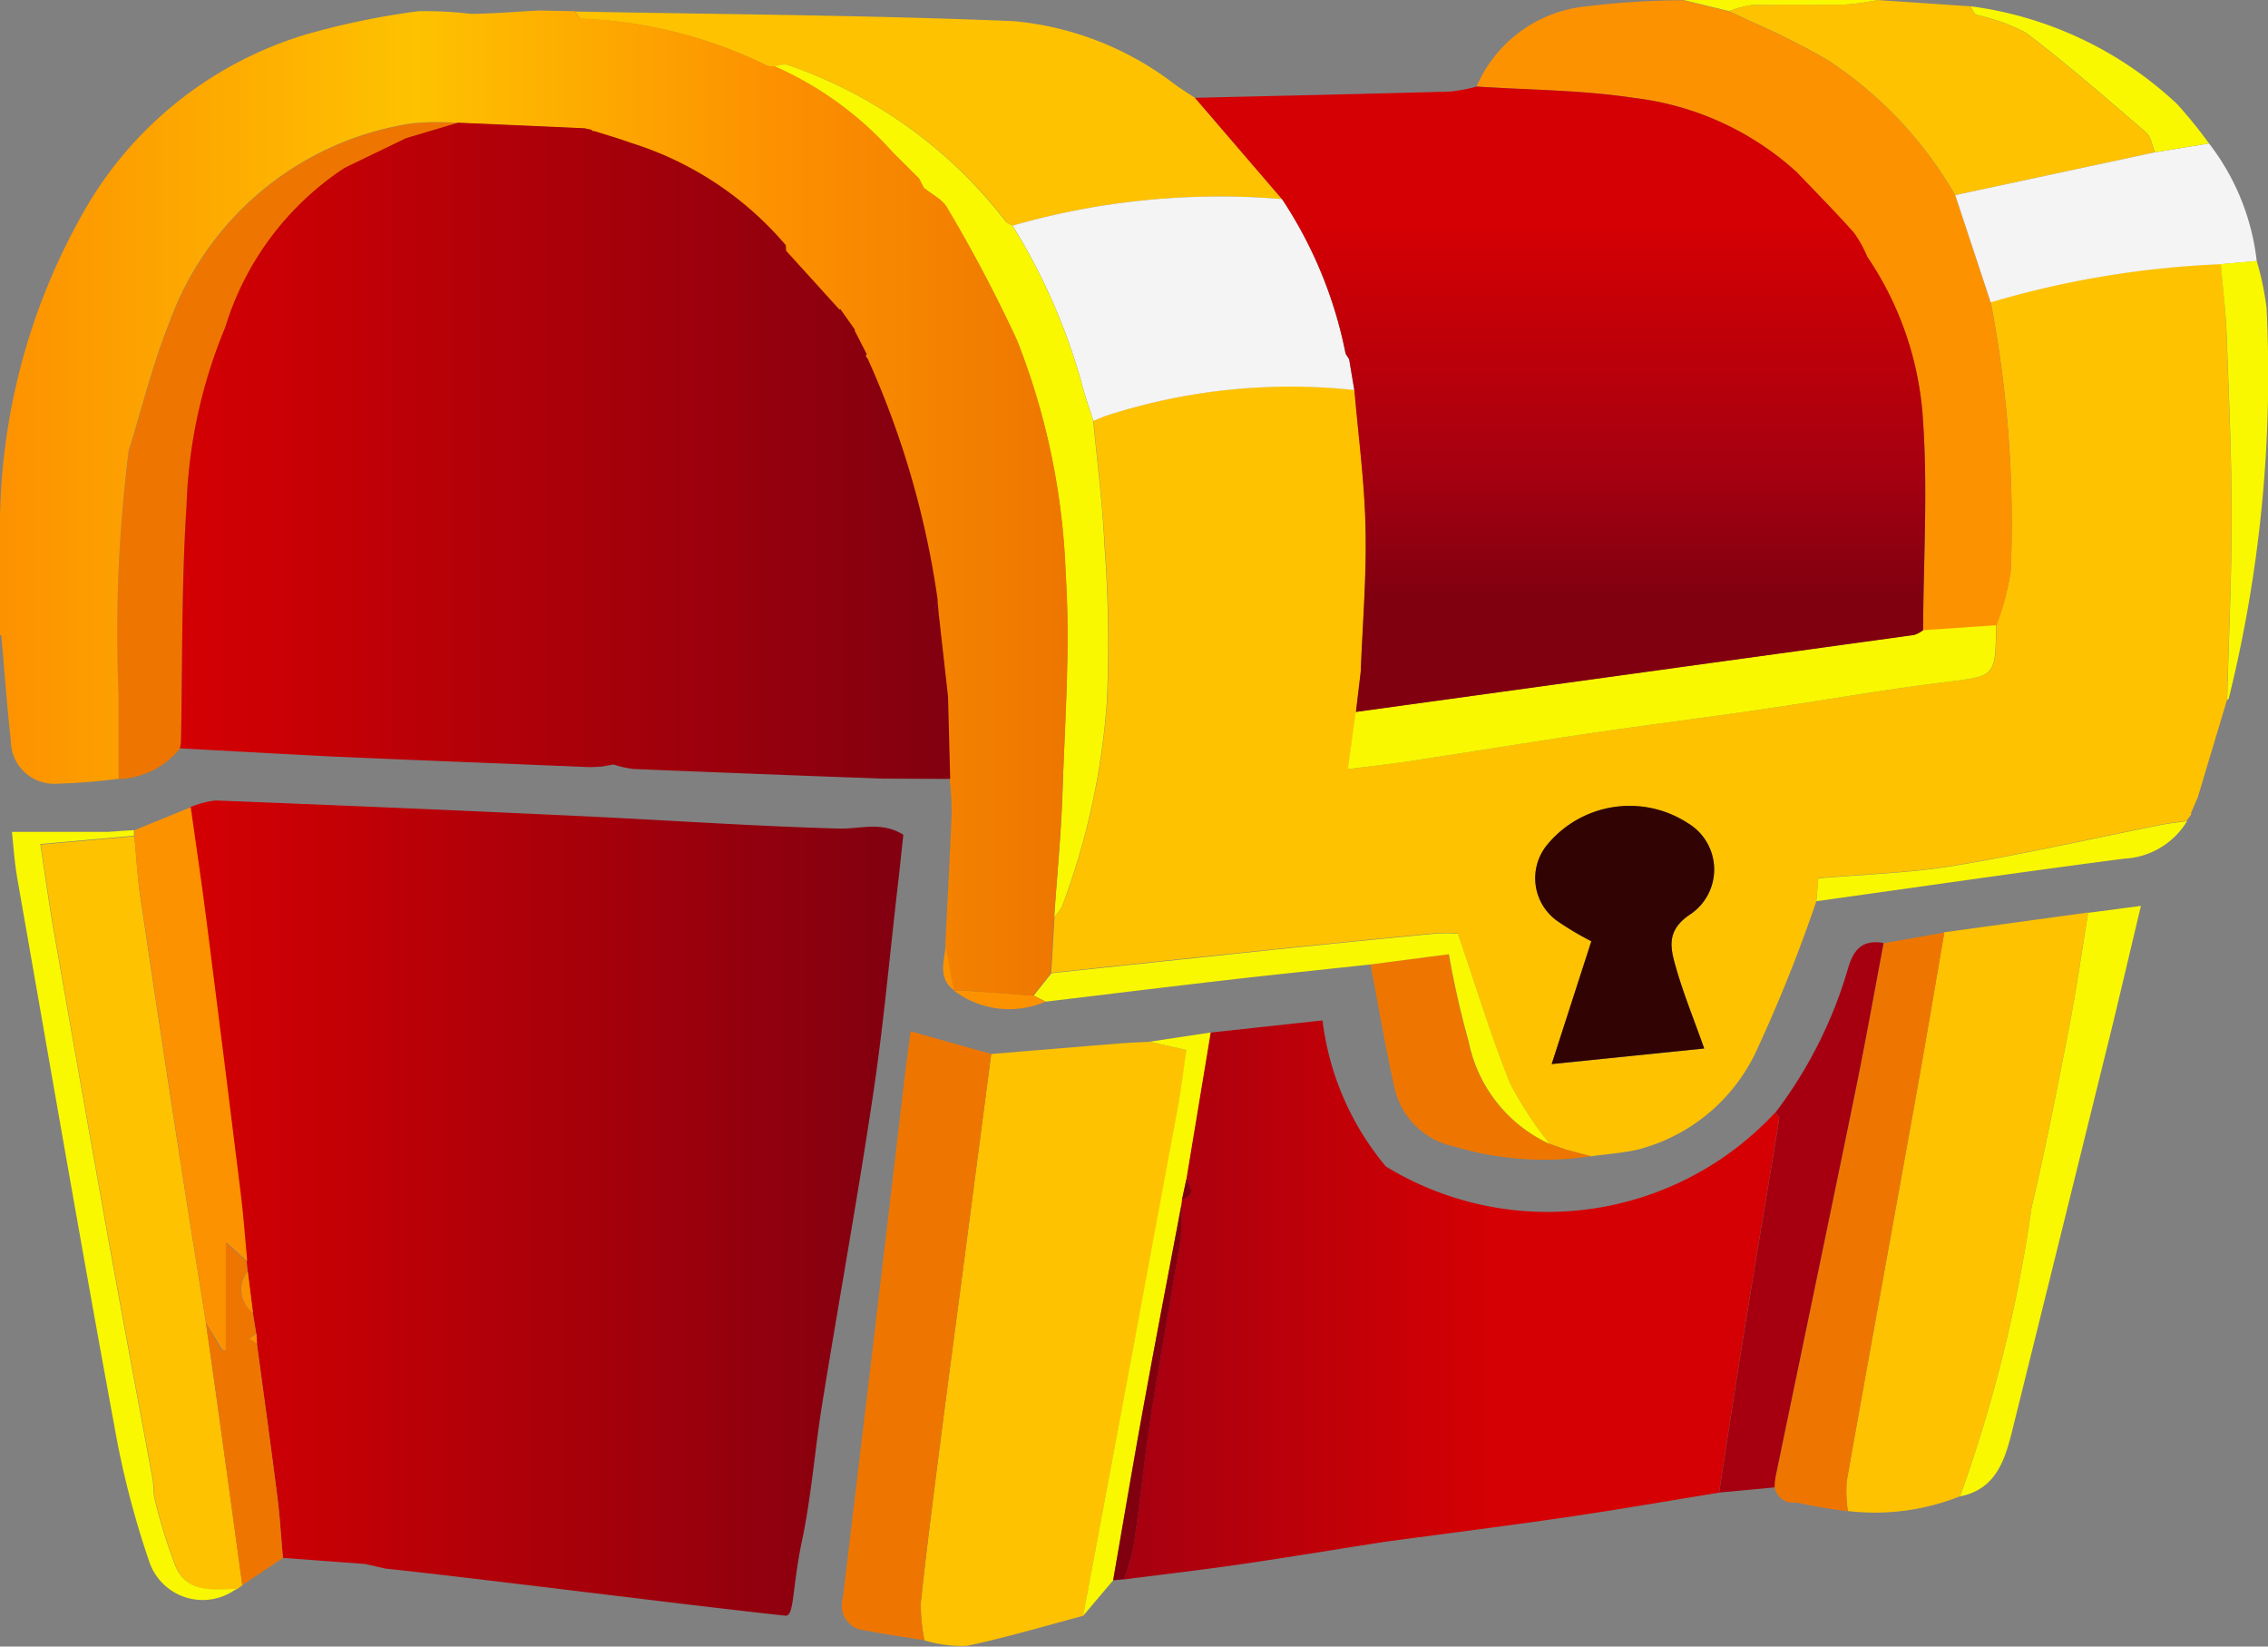 <svg id="icon-wallet" xmlns="http://www.w3.org/2000/svg" xmlns:xlink="http://www.w3.org/1999/xlink" width="40.609" height="29.475" viewBox="0 0 40.609 29.475">
  <rect x="0" y="0" width="40.609" height="29.475" fill="#808080" stroke="none"/>
  <defs>
    <linearGradient id="linear-gradient" y1="0.5" x2="1" y2="0.5" gradientUnits="objectBoundingBox">
      <stop offset="0" stop-color="#d40003"/>
      <stop offset="1" stop-color="#810010"/>
    </linearGradient>
    <linearGradient id="linear-gradient-2" x1="1" y1="0.5" x2="0" y2="0.5" gradientUnits="objectBoundingBox">
      <stop offset="0.441" stop-color="#d40003"/>
      <stop offset="1" stop-color="#a60010"/>
    </linearGradient>
    <linearGradient id="linear-gradient-3" x1="-0.006" y1="0.493" x2="1.018" y2="0.493" xlink:href="#linear-gradient"/>
    <linearGradient id="linear-gradient-4" x1="0.015" y1="0.511" x2="1.006" y2="0.511" xlink:href="#linear-gradient"/>
    <linearGradient id="linear-gradient-5" y1="0.5" x2="1" y2="0.5" gradientUnits="objectBoundingBox">
      <stop offset="0" stop-color="#fd9200"/>
      <stop offset="0.388" stop-color="#fec200"/>
      <stop offset="0.716" stop-color="#fd9200"/>
      <stop offset="1" stop-color="#ee7600"/>
    </linearGradient>
    <linearGradient id="linear-gradient-6" x1="0.5" x2="0.5" y2="1" gradientUnits="objectBoundingBox">
      <stop offset="0.223" stop-color="#d40003"/>
      <stop offset="0.613" stop-color="#a60010"/>
      <stop offset="0.812" stop-color="#810010"/>
    </linearGradient>
  </defs>
  <path id="Path_260" data-name="Path 260" d="M372.465,75.14a27.213,27.213,0,0,1-1.061,2.651,3.23,3.23,0,0,1-2.124,1.791c-.278.065-.567.084-.851.124l-.461-.124-.281-.1,0,0a6.564,6.564,0,0,1-.711-1.094c-.344-.852-.611-1.736-.933-2.676a3.3,3.3,0,0,0-.393,0q-1.452.138-2.9.288-1.992.207-3.984.421l.059-1.01a.874.874,0,0,0,.143-.193,13.075,13.075,0,0,0,.8-3.681,23.741,23.741,0,0,0-.045-2.781c-.037-.741-.133-1.479-.2-2.219.085-.034.168-.073.254-.1a10.713,10.713,0,0,1,4.418-.452c.071.83.184,1.659.2,2.49.019.849-.054,1.7-.086,2.55l-.086.723-.143,1.027c.46-.059.8-.1,1.147-.149,1.063-.162,2.124-.337,3.188-.493,1.019-.15,2.041-.279,3.06-.426,1.094-.159,2.184-.352,3.281-.488.919-.113.922-.086.93-1.021a4.554,4.554,0,0,0,.26-.984,20.955,20.955,0,0,0-.359-4.8,16.845,16.845,0,0,1,4.12-.683c.035.409.087.817.1,1.226.041,1.1.09,2.193.091,3.289s-.051,2.192-.08,3.288l-.523,1.745-.12.278,0,.033-.086.116.014-.005c-.148.021-.3.034-.443.063-1.245.248-2.484.53-3.735.737-.788.131-1.594.152-2.424.225C372.488,74.877,372.476,75.009,372.465,75.14Zm-4.029.716-.71,2.2,2.731-.279c-.188-.529-.373-.982-.506-1.45-.1-.347-.181-.662.259-.953a.966.966,0,0,0-.043-1.629,1.912,1.912,0,0,0-2.515.378.94.94,0,0,0,.172,1.37A5.415,5.415,0,0,0,368.436,75.856Z" transform="translate(-339.943 -59.007)" fill="#fec200"/>
  <path id="Path_261" data-name="Path 261" d="M291.451,113.379c-1.586-.046-3.169-.156-4.755-.23q-3.2-.149-6.4-.273a1.6,1.6,0,0,0-.455.121c.092.658.191,1.314.275,1.973q.317,2.477.622,4.955c.049.4.078.8.115,1.2l.016.173.094.745.061.373.012.178c.123.918.252,1.835.368,2.753.046.361.065.725.1,1.087l1.467.109.363.082c1.786.191,5.373.651,7.159.843.17.025.12-.468.3-1.326.173-.816.233-1.653.367-2.477.3-1.858.639-3.71.916-5.572.19-1.275.3-2.562.453-3.843l.081-.761C292.218,113.244,291.833,113.39,291.451,113.379Z" transform="translate(-276.436 -98.547)" fill="url(#linear-gradient)"/>
  <path id="Path_262" data-name="Path 262" d="M377.106,134.684a5.558,5.558,0,0,1-6.971.967A5.015,5.015,0,0,1,369,133.036l-2.007.218-.436,2.63c.107.15.155.287-.078.363l-.012.1a4.11,4.11,0,0,1-.011.6c-.17,1.049-.365,2.094-.528,3.143-.119.768-.195,1.542-.305,2.311a5,5,0,0,1-.178.642c.707-.091,1.415-.173,2.12-.276.856-.125,1.71-.268,2.564-.4,1.073-.144,2.147-.279,3.218-.435.919-.134,1.835-.294,2.752-.442.165-1.064.324-2.129.5-3.193.188-1.168.388-2.334.577-3.5C377.18,134.761,377.13,134.72,377.106,134.684Z" transform="translate(-345.32 -114.77)" fill="url(#linear-gradient-2)"/>
  <path id="Path_263" data-name="Path 263" d="M349.69,145.269c-.7.184-1.386.392-2.089.538a2.326,2.326,0,0,1-.753-.1,3.288,3.288,0,0,1-.065-.67c.1-.923.217-1.843.335-2.764.135-1.056.277-2.112.416-3.168q.255-1.947.51-3.894,1.149-.095,2.3-.189c.18-.014.36-.02.541-.03l.658.148c-.051.343-.091.684-.152,1.021q-.384,2.1-.779,4.2Q350.15,142.815,349.69,145.269Z" transform="translate(-330.296 -116.344)" fill="#fec200"/>
  <path id="Path_264" data-name="Path 264" d="M403.49,42.621a5.239,5.239,0,0,0-2.909-1.328c-.929-.143-1.88-.142-2.821-.205a2.392,2.392,0,0,1,1.974-1.435,14.947,14.947,0,0,1,1.722-.109l.823.2c.123.057.247.112.369.172a13.449,13.449,0,0,1,1.383.693,7.144,7.144,0,0,1,2.3,2.428l.634,1.92a20.954,20.954,0,0,1,.359,4.8,4.553,4.553,0,0,1-.26.984l-1.31.089c.008-1.249.086-2.5,0-3.746a5.847,5.847,0,0,0-1-2.943,2.163,2.163,0,0,0-.237-.427C404.183,43.335,403.833,42.982,403.49,42.621Z" transform="translate(-371.321 -39.54)" fill="#fd9200"/>
  <path id="Path_265" data-name="Path 265" d="M433.664,133.61a4.109,4.109,0,0,1-2.009.264,2.464,2.464,0,0,1-.021-.533c.414-2.333.841-4.663,1.259-7,.169-.941.327-1.885.489-2.827l2.576-.354c-.114.689-.211,1.38-.344,2.065-.209,1.074-.418,2.149-.67,3.214A26.025,26.025,0,0,1,433.664,133.61Z" transform="translate(-398.569 -106.826)" fill="#fec200"/>
  <path id="Path_266" data-name="Path 266" d="M326.223,42.117l1.559,1.814a13.433,13.433,0,0,0-4.825.475c-.039-.024-.09-.039-.114-.073a8.314,8.314,0,0,0-3.906-2.8c-.066-.025-.157.014-.236.024a.392.392,0,0,1-.136-.012,8.231,8.231,0,0,0-3.329-.842c-.038,0-.072-.086-.108-.131,2.615.051,5.232.065,7.845.172a5.554,5.554,0,0,1,2.909,1.147C325.993,41.968,326.109,42.041,326.223,42.117Z" transform="translate(-304.828 -40.366)" fill="#fec200"/>
  <path id="Path_267" data-name="Path 267" d="M269.734,129.531l-.1.073c-.416.005-.878.072-1.086-.4a9.4,9.4,0,0,1-.375-1.2c-.033-.115-.017-.243-.039-.363-.261-1.42-.53-2.838-.786-4.258q-.5-2.781-.985-5.566c-.09-.514-.16-1.03-.239-1.546l1.677-.149c.034.347.054.7.1,1.041q.353,2.384.722,4.766c.15.974.308,1.947.462,2.92.078.556.157,1.111.234,1.666Q269.529,128.019,269.734,129.531Z" transform="translate(-265.395 -101.153)" fill="#fec200"/>
  <path id="Path_268" data-name="Path 268" d="M342.282,134.437q-.255,1.947-.51,3.894c-.139,1.056-.281,2.112-.416,3.168-.118.921-.238,1.841-.335,2.764a3.283,3.283,0,0,0,.065.67c-.36-.06-.722-.111-1.079-.181a.441.441,0,0,1-.382-.565q.556-4.631,1.1-9.264c.037-.316.08-.632.114-.892Z" transform="translate(-324.535 -115.57)" fill="#ee7600"/>
  <path id="Path_269" data-name="Path 269" d="M424.942,43.017a7.144,7.144,0,0,0-2.3-2.428,13.466,13.466,0,0,0-1.383-.693c-.122-.06-.246-.114-.369-.172a1.79,1.79,0,0,1,.413-.11c.562-.013,1.124,0,1.686-.009a4.487,4.487,0,0,0,.567-.08l1.656.112c.036.053.06.135.109.154a3.442,3.442,0,0,1,.882.318c.743.564,1.447,1.179,2.155,1.788.089.076.107.234.158.354Z" transform="translate(-389.933 -39.524)" fill="#fec200"/>
  <path id="Path_270" data-name="Path 270" d="M273.447,56.606c.239-.764.426-1.548.725-2.287a5.492,5.492,0,0,1,4.344-3.573,4.8,4.8,0,0,1,.822-.008l-.933.278-1.1.532A5.252,5.252,0,0,0,275.17,54.4a9.049,9.049,0,0,0-.693,3.187c-.092,1.413-.072,2.833-.1,4.25l-.02.1a1.473,1.473,0,0,1-1.1.544q0-.745,0-1.49A26.134,26.134,0,0,1,273.447,56.606Z" transform="translate(-271.137 -48.535)" fill="#ee7600"/>
  <g id="Group_161" data-name="Group 161" transform="translate(14.07 4.482)">
    <path id="Path_271" data-name="Path 271" d="M349.845,130.28v0h0Z" transform="translate(-346.83 -117.031)" fill="url(#linear-gradient-3)"/>
    <path id="Path_272" data-name="Path 272" d="M334.436,62.478v0l0,0Z" transform="translate(-334.432 -62.471)" fill="url(#linear-gradient-4)"/>
  </g>
  <path id="Path_273" data-name="Path 273" d="M428.115,124.977c-.163.943-.321,1.886-.49,2.827-.419,2.332-.845,4.663-1.259,7a2.466,2.466,0,0,0,.021.533,9.349,9.349,0,0,1-.922-.157.336.336,0,0,1-.373-.448c.474-2.292.955-4.584,1.424-6.877.183-.893.342-1.79.512-2.685Z" transform="translate(-393.301 -108.285)" fill="#ee7600"/>
  <path id="Path_274" data-name="Path 274" d="M422.934,125.882c-.17.9-.329,1.793-.512,2.686-.469,2.293-.949,4.585-1.424,6.877a1.4,1.4,0,0,0-.015.182l-.994.093c.165-1.064.324-2.129.5-3.193.188-1.168.388-2.334.577-3.5.005-.032-.044-.073-.069-.109a7.885,7.885,0,0,0,1.3-2.58C422.4,125.982,422.568,125.819,422.934,125.882Z" transform="translate(-389.208 -109.002)" fill="#a60010"/>
  <path id="Path_275" data-name="Path 275" d="M441.627,53.594l3.577-.767.967-.158a4.208,4.208,0,0,1,.854,2.105l-.643.057a16.845,16.845,0,0,0-4.12.683Z" transform="translate(-406.618 -50.101)" fill="#f4f4f4"/>
  <path id="Path_276" data-name="Path 276" d="M275.981,122.735c-.155-.973-.313-1.946-.462-2.92q-.367-2.382-.722-4.766c-.051-.345-.071-.694-.1-1.041l0-.1,1.007-.411c.092.658.191,1.314.275,1.973q.317,2.477.622,4.955c.049.4.078.8.115,1.2l-.372-.337v1.934l-.074-.012Z" transform="translate(-272.289 -99.047)" fill="#fd9200"/>
  <path id="Path_277" data-name="Path 277" d="M265.69,115.6l0,.1-1.677.149c.079.515.149,1.032.239,1.546q.486,2.784.985,5.566c.256,1.42.525,2.839.786,4.258.022.119.007.247.039.363a9.4,9.4,0,0,0,.374,1.2c.208.477.67.41,1.086.4a1.01,1.01,0,0,1-1.551-.466,16.02,16.02,0,0,1-.635-2.464c-.6-3.251-1.159-6.508-1.731-9.763-.054-.306-.075-.619-.1-.858h1.727l.276-.02Z" transform="translate(-263.291 -100.74)" fill="#f9f800"/>
  <path id="Path_278" data-name="Path 278" d="M442.069,133.1a26.025,26.025,0,0,0,1.28-5.167c.252-1.065.461-2.14.67-3.214.133-.685.231-1.377.344-2.065l.945-.124c-.179.748-.337,1.424-.5,2.1q-.906,3.674-1.818,7.347C442.859,132.491,442.687,132.978,442.069,133.1Z" transform="translate(-406.974 -106.314)" fill="#f9f800"/>
  <path id="Path_279" data-name="Path 279" d="M391.512,130.459l.461.124a5.635,5.635,0,0,1-2.445-.174,1.385,1.385,0,0,1-1.055-.981c-.176-.754-.3-1.519-.447-2.28l1.4-.183a16.035,16.035,0,0,0,.355,1.567,2.573,2.573,0,0,0,1.45,1.829l0,0Z" transform="translate(-363.487 -109.885)" fill="#ee7600"/>
  <path id="Path_280" data-name="Path 280" d="M366.379,128.8a2.573,2.573,0,0,1-1.45-1.829,16.045,16.045,0,0,1-.355-1.567l-1.4.183c-.86.093-1.72.181-2.58.28-1.08.124-2.159.257-3.239.386l-.215-.109.318-.4q1.992-.211,3.984-.421,1.451-.15,2.9-.288a3.3,3.3,0,0,1,.393,0c.322.94.589,1.824.933,2.676A6.559,6.559,0,0,0,366.379,128.8Z" transform="translate(-338.631 -108.323)" fill="#f9f800"/>
  <path id="Path_281" data-name="Path 281" d="M281.3,154.846l.281.48.074.012V153.4l.373.337.016.173a.519.519,0,0,0,.094.745l.061.373-.129.094.141.085c.123.918.252,1.835.368,2.753.046.361.065.725.1,1.087l-.728.486q-.207-1.512-.414-3.024C281.462,155.957,281.383,155.4,281.3,154.846Z" transform="translate(-277.613 -131.158)" fill="#ee7600"/>
  <path id="Path_282" data-name="Path 282" d="M465.968,63.5l.643-.057a5.194,5.194,0,0,1,.176.841,24.113,24.113,0,0,1-.675,6.986c0,.013-.02.023-.03.034.029-1.1.081-2.192.08-3.289s-.05-2.193-.091-3.289C466.055,64.32,466,63.911,465.968,63.5Z" transform="translate(-426.204 -58.773)" fill="#f9f800"/>
  <path id="Path_283" data-name="Path 283" d="M361.686,144.591q.459-2.455.918-4.909.391-2.1.779-4.2c.062-.337.1-.678.152-1.021l-.658-.148,1.093-.165-.436,2.63-.078.363-.012.1c-.219,1.162-.444,2.324-.656,3.488-.2,1.074-.377,2.151-.565,3.226Z" transform="translate(-342.293 -115.666)" fill="#f9f800"/>
  <path id="Path_284" data-name="Path 284" d="M447.292,42.553l-.967.158c-.051-.12-.07-.278-.158-.354-.708-.609-1.412-1.224-2.155-1.788a3.44,3.44,0,0,0-.882-.318c-.049-.018-.073-.1-.109-.154a6.668,6.668,0,0,1,3.7,1.751A8.418,8.418,0,0,1,447.292,42.553Z" transform="translate(-407.739 -39.985)" fill="#f9f800"/>
  <path id="Path_285" data-name="Path 285" d="M428.895,116.209l.036-.408c.83-.073,1.636-.094,2.424-.225,1.251-.208,2.49-.489,3.735-.737.146-.029.3-.042.443-.063a1.393,1.393,0,0,1-1.123.671C432.57,115.686,430.733,115.953,428.895,116.209Z" transform="translate(-396.373 -100.077)" fill="#f9f800"/>
  <path id="Path_286" data-name="Path 286" d="M364.436,156.685c.188-1.076.369-2.152.565-3.226.212-1.164.437-2.325.656-3.488a4.109,4.109,0,0,1-.011.6c-.17,1.049-.365,2.094-.528,3.143-.119.768-.195,1.542-.306,2.311a5,5,0,0,1-.178.642Z" transform="translate(-344.505 -128.397)" fill="#810010"/>
  <path id="Path_287" data-name="Path 287" d="M420.169,39.524a4.487,4.487,0,0,1-.567.08c-.562.011-1.124,0-1.686.009a1.79,1.79,0,0,0-.413.11l-.823-.2Z" transform="translate(-386.544 -39.524)" fill="#f9f800"/>
  <path id="Path_288" data-name="Path 288" d="M351.265,130.37l.215.109a1.636,1.636,0,0,1-1.641-.2c.106,0,.213,0,.318.012C350.527,130.314,350.9,130.342,351.265,130.37Z" transform="translate(-332.761 -112.549)" fill="#fd9200"/>
  <path id="Path_289" data-name="Path 289" d="M262.4,87.5l0,2Z" transform="translate(-262.404 -78.129)" fill="#810010"/>
  <path id="Path_290" data-name="Path 290" d="M348.9,126l.15.839C348.735,126.608,348.883,126.292,348.9,126Z" transform="translate(-331.964 -109.109)" fill="#fd9200"/>
  <path id="Path_291" data-name="Path 291" d="M272.621,115.7l-.276.02Z" transform="translate(-270.403 -100.818)" fill="#fec200"/>
  <path id="Path_292" data-name="Path 292" d="M463.258,112.9l.12-.278Z" transform="translate(-424.024 -98.342)" fill="#f9f800"/>
  <path id="Path_293" data-name="Path 293" d="M317.5,109.635l.222-.039Z" transform="translate(-306.736 -95.908)" fill="#d40003"/>
  <path id="Path_294" data-name="Path 294" d="M462.8,114.325l.086-.116Z" transform="translate(-423.659 -99.62)" fill="#f9f800"/>
  <path id="Path_295" data-name="Path 295" d="M361.239,60.422l.092.549a10.713,10.713,0,0,0-4.418.452c-.086.029-.17.067-.254.1-.074-.24-.161-.477-.221-.721a10.936,10.936,0,0,0-1.225-2.774,13.432,13.432,0,0,1,4.825-.475,7.7,7.7,0,0,1,1.138,2.767l.064.1Z" transform="translate(-337.083 -53.989)" fill="#f4f4f4"/>
  <path id="Path_296" data-name="Path 296" d="M386.1,98.373l5.925-.817q2.036-.28,4.072-.561a.537.537,0,0,0,.158-.084l1.31-.089c-.008.935-.011.908-.93,1.021-1.1.136-2.187.329-3.281.488-1.019.148-2.041.276-3.06.426-1.064.157-2.125.331-3.189.493-.342.052-.686.089-1.147.149Z" transform="translate(-361.826 -85.63)" fill="#f9f800"/>
  <path id="Path_297" data-name="Path 297" d="M337.676,48.331a10.938,10.938,0,0,1,1.225,2.774c.06.244.147.481.221.721.07.74.166,1.478.2,2.219a23.734,23.734,0,0,1,.045,2.781,13.075,13.075,0,0,1-.8,3.681.873.873,0,0,1-.143.193c.051-.749.125-1.5.149-2.246.041-1.3.137-2.6.053-3.889a12.6,12.6,0,0,0-.869-4.176,26.145,26.145,0,0,0-1.256-2.381c-.08-.144-.265-.231-.4-.344l0,.014L336,47.489l0,0-.465-.463a6.171,6.171,0,0,0-2.124-1.548c.079-.009.17-.049.236-.024a8.314,8.314,0,0,1,3.906,2.8C337.586,48.292,337.637,48.307,337.676,48.331Z" transform="translate(-319.547 -44.291)" fill="#f9f800"/>
  <path id="Path_298" data-name="Path 298" d="M404.135,115.79a5.417,5.417,0,0,1-.612-.365.94.94,0,0,1-.172-1.37,1.912,1.912,0,0,1,2.515-.378.966.966,0,0,1,.043,1.629c-.44.29-.358.606-.259.953.134.468.319.921.506,1.45l-2.731.279Z" transform="translate(-375.642 -98.941)" fill="#310303"/>
  <path id="Path_299" data-name="Path 299" d="M404.717,144.431l-.281-.1Z" transform="translate(-376.692 -123.857)" fill="#f9f800"/>
  <path id="Path_300" data-name="Path 300" d="M284.728,156.758a.519.519,0,0,1-.094-.745Z" transform="translate(-280.198 -133.258)" fill="#fd9200"/>
  <path id="Path_301" data-name="Path 301" d="M285.387,161.916l-.141-.085.129-.094Z" transform="translate(-280.784 -137.865)" fill="#fd9200"/>
  <path id="Path_302" data-name="Path 302" d="M370.744,147.979l.078-.363C370.929,147.766,370.977,147.9,370.744,147.979Z" transform="translate(-349.581 -126.502)" fill="#810010"/>
  <path id="Path_303" data-name="Path 303" d="M281.487,50.584a12.6,12.6,0,0,0-.869-4.176,26.144,26.144,0,0,0-1.256-2.381c-.08-.144-.265-.231-.4-.344l-.005.013-.094-.188,0,0-.466-.463a6.17,6.17,0,0,0-2.124-1.548.393.393,0,0,1-.136-.012,8.231,8.231,0,0,0-3.329-.842c-.038,0-.072-.086-.108-.131l-.644-.013c-.407.021-.814.057-1.221.06a6.843,6.843,0,0,0-.942-.047,13.76,13.76,0,0,0-2,.413,6.835,6.835,0,0,0-4.038,3.262,11.435,11.435,0,0,0-1.452,5.493q0,1,0,2l.024,0c.056.627.1,1.256.17,1.882a.776.776,0,0,0,.84.777,10.625,10.625,0,0,0,1.09-.088q0-.745,0-1.49a26.134,26.134,0,0,1,.182-4.382c.239-.764.426-1.548.725-2.287a5.492,5.492,0,0,1,4.344-3.573,4.806,4.806,0,0,1,.822-.008l2.266.1.1.023.027.009.019.021.033,0c.217.07.436.133.649.21a5.963,5.963,0,0,1,2.771,1.831l.006.1.953,1.051.017-.008.262.37-.005.016.219.427-.015,0,.07.018-.042.055a15.911,15.911,0,0,1,1.253,4.311l.025.282.164,1.459.036,1.474a5.537,5.537,0,0,1,.036.587c-.031.787-.074,1.573-.113,2.359l.149.835c.1,0,.21,0,.314.012.369.026.738.055,1.107.083l.318-.4.059-1.01c.051-.749.125-1.5.149-2.246C281.476,53.177,281.571,51.874,281.487,50.584Z" transform="translate(-262.404 -40.311)" fill="url(#linear-gradient-5)"/>
  <path id="Path_304" data-name="Path 304" d="M348.119,94.737h-.042l-.042,0,.059-.282Z" transform="translate(-331.309 -83.725)" fill="#810010"/>
  <path id="Path_305" data-name="Path 305" d="M341.8,72.081a.075.075,0,0,1-.028-.073l.07.018Z" transform="translate(-326.268 -65.663)" fill="#fd9200"/>
  <path id="Path_306" data-name="Path 306" d="M315.984,51.294l.126.028Z" transform="translate(-305.518 -48.995)" fill="#fd9200"/>
  <path id="Path_307" data-name="Path 307" d="M334.422,61.993l.006.1Z" transform="translate(-320.354 -57.604)" fill="#310303"/>
  <path id="Path_308" data-name="Path 308" d="M384.97,53.435a5.848,5.848,0,0,0-1-2.943,2.174,2.174,0,0,0-.237-.427c-.331-.371-.681-.724-1.024-1.084a5.239,5.239,0,0,0-2.909-1.328c-.929-.143-1.88-.142-2.821-.205a2.97,2.97,0,0,1-.476.09c-1.523.042-3.046.076-4.569.112l1.559,1.814a7.694,7.694,0,0,1,1.138,2.767l.064.1h0l.092.549c.071.83.184,1.659.2,2.49.019.849-.054,1.7-.086,2.55q-.043.361-.086.723l5.925-.817q2.036-.28,4.072-.561a.537.537,0,0,0,.158-.084C384.977,55.931,385.055,54.678,384.97,53.435Z" transform="translate(-350.537 -45.899)" fill="url(#linear-gradient-6)"/>
  <path id="Path_309" data-name="Path 309" d="M418.288,54.122l-.068-.1.068.1Z" transform="translate(-387.783 -51.193)" fill="#a60010"/>
  <path id="Path_310" data-name="Path 310" d="M385.8,72.037l-.064-.1Z" transform="translate(-361.645 -65.604)" fill="#a60010"/>
  <path id="Path_311" data-name="Path 311" d="M292.644,61.069l-.164-1.459h-.08V59.6l.057-.274a15.912,15.912,0,0,0-1.253-4.311.075.075,0,0,1-.028-.073l.015,0-.219-.427.005-.016-.262-.37-.017.008-.953-1.051-.006-.1a5.963,5.963,0,0,0-2.771-1.831c-.214-.078-.433-.141-.65-.21l-.033,0-.023-.024-.126-.028-2.266-.1-.933.278-1.1.532a5.252,5.252,0,0,0-2.135,2.852,9.047,9.047,0,0,0-.693,3.187c-.092,1.413-.072,2.833-.1,4.25l-.02.1c.9.049,1.793.1,2.689.145,1.551.069,3.1.128,4.654.192l.2-.008.222-.039a1.978,1.978,0,0,0,.355.08q2.232.092,4.465.173l1.208.005Z" transform="translate(-275.669 -48.597)" fill="url(#linear-gradient)"/>
  <path id="Path_312" data-name="Path 312" d="M344.291,53.538l.465.463Z" transform="translate(-328.295 -50.801)" fill="#ee7600"/>
  <path id="Path_313" data-name="Path 313" d="M346.656,55.9l.094.188Z" transform="translate(-330.198 -52.697)" fill="#ee7600"/>
</svg>
